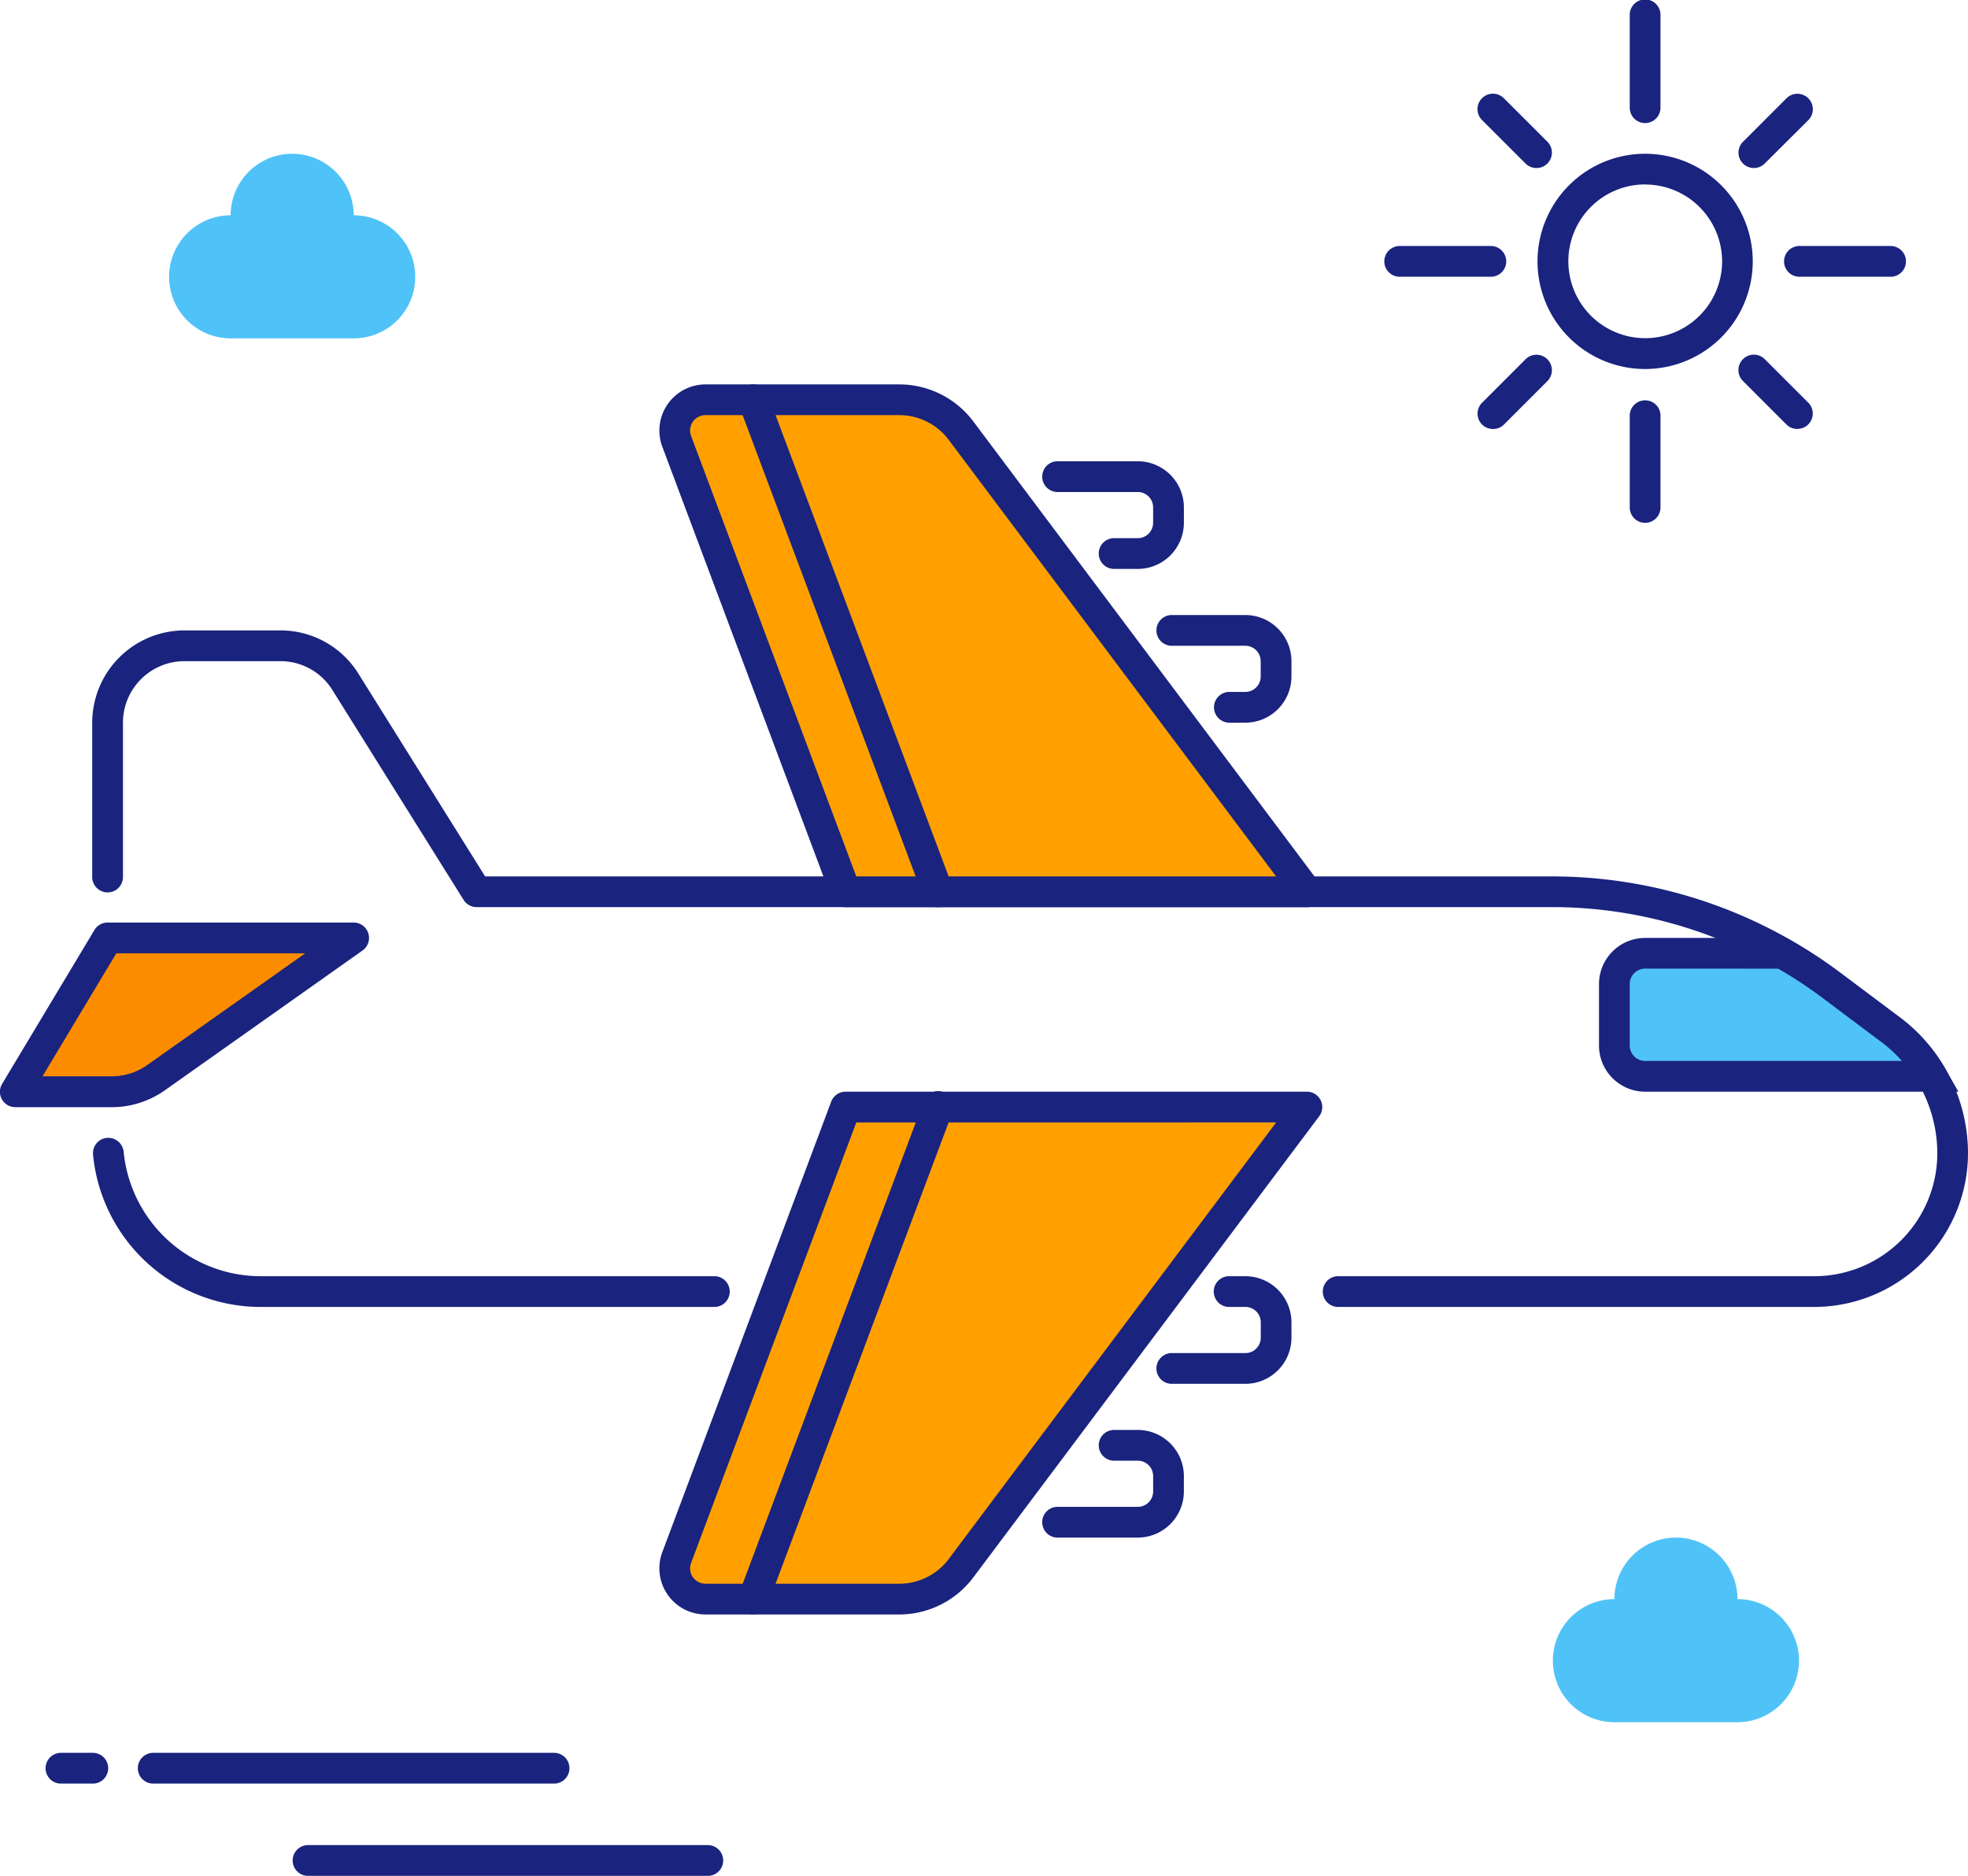 <svg xmlns="http://www.w3.org/2000/svg" width="99.147" height="94.5" viewBox="0 0 99.147 94.5">
  <g id="Airplane" transform="translate(0 -1.5)">
    <g id="Group_2777" data-name="Group 2777" transform="translate(0 1.5)">
      <g id="Group_2688" data-name="Group 2688" transform="translate(8.52 7.746)">
        <g id="Group_2687" data-name="Group 2687">
          <g id="Group_2686" data-name="Group 2686">
            <path id="Path_11406" data-name="Path 11406" d="M14.8,9.6a3.1,3.1,0,1,0-6.2,0,3.1,3.1,0,0,0,0,6.2h6.2a3.1,3.1,0,0,0,0-6.2Z" transform="translate(-5.5 -6.5)" fill="#4fc3f7"/>
          </g>
        </g>
      </g>
      <g id="Group_2696" data-name="Group 2696" transform="translate(2.324 88.303)">
        <g id="Group_2695" data-name="Group 2695">
          <g id="Group_2691" data-name="Group 2691">
            <g id="Group_2690" data-name="Group 2690">
              <g id="Group_2689" data-name="Group 2689">
                <path id="Path_11407" data-name="Path 11407" d="M3.824,60.049H2.275a.775.775,0,1,1,0-1.549H3.824a.775.775,0,1,1,0,1.549Z" transform="translate(-1.5 -58.5)" fill="#1a237e"/>
              </g>
            </g>
          </g>
          <g id="Group_2694" data-name="Group 2694" transform="translate(4.648)">
            <g id="Group_2693" data-name="Group 2693">
              <g id="Group_2692" data-name="Group 2692">
                <path id="Path_11408" data-name="Path 11408" d="M25.414,60.049H5.275a.775.775,0,1,1,0-1.549H25.414a.775.775,0,1,1,0,1.549Z" transform="translate(-4.5 -58.5)" fill="#1a237e"/>
              </g>
            </g>
          </g>
        </g>
      </g>
      <g id="Group_2701" data-name="Group 2701" transform="translate(14.717 92.951)">
        <g id="Group_2700" data-name="Group 2700">
          <g id="Group_2699" data-name="Group 2699">
            <g id="Group_2698" data-name="Group 2698">
              <g id="Group_2697" data-name="Group 2697">
                <path id="Path_11409" data-name="Path 11409" d="M30.414,63.049H10.275a.775.775,0,0,1,0-1.549H30.414a.775.775,0,1,1,0,1.549Z" transform="translate(-9.5 -61.5)" fill="#1a237e"/>
              </g>
            </g>
          </g>
        </g>
      </g>
      <g id="Group_2729" data-name="Group 2729" transform="translate(69.713)">
        <g id="Group_2704" data-name="Group 2704" transform="translate(7.746 7.746)">
          <g id="Group_2703" data-name="Group 2703">
            <g id="Group_2702" data-name="Group 2702">
              <path id="Path_11410" data-name="Path 11410" d="M55.422,17.344a5.422,5.422,0,1,1,5.422-5.422A5.428,5.428,0,0,1,55.422,17.344Zm0-9.3A3.873,3.873,0,1,0,59.3,11.922,3.878,3.878,0,0,0,55.422,8.049Z" transform="translate(-50 -6.5)" fill="#1a237e"/>
            </g>
          </g>
        </g>
        <g id="Group_2707" data-name="Group 2707" transform="translate(12.393)">
          <g id="Group_2706" data-name="Group 2706">
            <g id="Group_2705" data-name="Group 2705">
              <path id="Path_11411" data-name="Path 11411" d="M53.775,7.7A.775.775,0,0,1,53,6.922V2.275a.775.775,0,1,1,1.549,0V6.922A.775.775,0,0,1,53.775,7.7Z" transform="translate(-53 -1.5)" fill="#1a237e"/>
            </g>
          </g>
        </g>
        <g id="Group_2710" data-name="Group 2710" transform="translate(12.393 20.139)">
          <g id="Group_2709" data-name="Group 2709" transform="translate(0 0)">
            <g id="Group_2708" data-name="Group 2708">
              <path id="Path_11412" data-name="Path 11412" d="M53.775,20.7A.775.775,0,0,1,53,19.922V15.275a.775.775,0,0,1,1.549,0v4.648A.775.775,0,0,1,53.775,20.7Z" transform="translate(-53 -14.5)" fill="#1a237e"/>
            </g>
          </g>
        </g>
        <g id="Group_2713" data-name="Group 2713" transform="translate(20.139 12.393)">
          <g id="Group_2712" data-name="Group 2712">
            <g id="Group_2711" data-name="Group 2711">
              <path id="Path_11413" data-name="Path 11413" d="M63.422,11.049H58.775a.775.775,0,0,1,0-1.549h4.648a.775.775,0,0,1,0,1.549Z" transform="translate(-58 -9.5)" fill="#1a237e"/>
            </g>
          </g>
        </g>
        <g id="Group_2716" data-name="Group 2716" transform="translate(0 12.393)">
          <g id="Group_2715" data-name="Group 2715">
            <g id="Group_2714" data-name="Group 2714">
              <path id="Path_11414" data-name="Path 11414" d="M50.422,11.049H45.775a.775.775,0,0,1,0-1.549h4.648a.775.775,0,0,1,0,1.549Z" transform="translate(-45 -9.5)" fill="#1a237e"/>
            </g>
          </g>
        </g>
        <g id="Group_2719" data-name="Group 2719" transform="translate(17.871 4.726)">
          <g id="Group_2718" data-name="Group 2718">
            <g id="Group_2717" data-name="Group 2717">
              <path id="Path_11415" data-name="Path 11415" d="M57.311,8.289a.774.774,0,0,1-.548-1.321l2.191-2.191a.774.774,0,0,1,1.1,1.1L57.858,8.063A.765.765,0,0,1,57.311,8.289Z" transform="translate(-56.536 -4.551)" fill="#1a237e"/>
            </g>
          </g>
        </g>
        <g id="Group_2722" data-name="Group 2722" transform="translate(4.725 17.873)">
          <g id="Group_2721" data-name="Group 2721">
            <g id="Group_2720" data-name="Group 2720">
              <path id="Path_11416" data-name="Path 11416" d="M48.825,16.775a.774.774,0,0,1-.548-1.321l2.191-2.191a.774.774,0,0,1,1.1,1.1l-2.191,2.191A.772.772,0,0,1,48.825,16.775Z" transform="translate(-48.05 -13.037)" fill="#1a237e"/>
            </g>
          </g>
        </g>
        <g id="Group_2725" data-name="Group 2725" transform="translate(17.871 17.873)">
          <g id="Group_2724" data-name="Group 2724">
            <g id="Group_2723" data-name="Group 2723">
              <path id="Path_11417" data-name="Path 11417" d="M59.5,16.775a.778.778,0,0,1-.548-.226l-2.191-2.191a.774.774,0,1,1,1.1-1.1l2.191,2.191a.774.774,0,0,1-.547,1.321Z" transform="translate(-56.536 -13.037)" fill="#1a237e"/>
            </g>
          </g>
        </g>
        <g id="Group_2728" data-name="Group 2728" transform="translate(4.725 4.726)">
          <g id="Group_2727" data-name="Group 2727">
            <g id="Group_2726" data-name="Group 2726">
              <path id="Path_11418" data-name="Path 11418" d="M51.015,8.289a.778.778,0,0,1-.548-.226L48.276,5.873a.774.774,0,0,1,1.1-1.1l2.191,2.191a.775.775,0,0,1,0,1.1A.765.765,0,0,1,51.015,8.289Z" transform="translate(-48.05 -4.551)" fill="#1a237e"/>
            </g>
          </g>
        </g>
      </g>
      <g id="Group_2732" data-name="Group 2732" transform="translate(78.233 77.459)">
        <g id="Group_2731" data-name="Group 2731">
          <g id="Group_2730" data-name="Group 2730">
            <path id="Path_11419" data-name="Path 11419" d="M59.8,54.6a3.1,3.1,0,0,0-6.2,0,3.1,3.1,0,0,0,0,6.2h6.2a3.1,3.1,0,0,0,0-6.2Z" transform="translate(-50.5 -51.5)" fill="#4fc3f7"/>
          </g>
        </g>
      </g>
      <g id="Group_2735" data-name="Group 2735" transform="translate(4.685 57.32)">
        <g id="Group_2734" data-name="Group 2734">
          <g id="Group_2733" data-name="Group 2733">
            <path id="Path_11420" data-name="Path 11420" d="M34.357,47.02H11.507a8.487,8.487,0,0,1-8.479-7.67.774.774,0,0,1,.694-.847.783.783,0,0,1,.847.694,6.944,6.944,0,0,0,6.937,6.274h22.85a.775.775,0,0,1,0,1.549Z" transform="translate(-3.025 -38.5)" fill="#1a237e"/>
          </g>
        </g>
      </g>
      <g id="Group_2738" data-name="Group 2738" transform="translate(4.647 31.758)">
        <g id="Group_2737" data-name="Group 2737">
          <g id="Group_2736" data-name="Group 2736">
            <path id="Path_11421" data-name="Path 11421" d="M89.754,56.082H65.742a.775.775,0,0,1,0-1.549H89.754a6.2,6.2,0,0,0,6.2-6.2,7.006,7.006,0,0,0-2.789-5.577l-3.1-2.324a22.606,22.606,0,0,0-13.478-4.493H22.365a.775.775,0,0,1-.657-.364L15.1,25.005a3.081,3.081,0,0,0-2.627-1.456H7.648a3.1,3.1,0,0,0-3.1,3.1v7.746a.775.775,0,1,1-1.549,0V26.648A4.653,4.653,0,0,1,7.648,22h4.824a4.621,4.621,0,0,1,3.941,2.184l6.381,10.209H76.586a24.164,24.164,0,0,1,14.407,4.8l3.1,2.324A8.559,8.559,0,0,1,97.5,48.336,7.755,7.755,0,0,1,89.754,56.082Z" transform="translate(-3 -22)" fill="#1a237e"/>
          </g>
        </g>
      </g>
      <g id="Group_2743" data-name="Group 2743" transform="translate(80.557 47.25)">
        <g id="Group_2740" data-name="Group 2740" transform="translate(0.775 0.775)">
          <g id="Group_2739" data-name="Group 2739">
            <path id="Path_11422" data-name="Path 11422" d="M52.5,37.148A1.55,1.55,0,0,0,54.049,38.7h14.44a7.732,7.732,0,0,0-2.046-2.324l-3.1-2.324A23.1,23.1,0,0,0,60.957,32.5H54.049A1.55,1.55,0,0,0,52.5,34.049Z" transform="translate(-52.5 -32.5)" fill="#4fc3f7"/>
          </g>
        </g>
        <g id="Group_2742" data-name="Group 2742">
          <g id="Group_2741" data-name="Group 2741">
            <path id="Path_11423" data-name="Path 11423" d="M70.107,39.746H54.324A2.327,2.327,0,0,1,52,37.422v-3.1A2.327,2.327,0,0,1,54.324,32h7.114l.18.1a23.91,23.91,0,0,1,2.466,1.6l3.1,2.324a8.481,8.481,0,0,1,2.253,2.555Zm-15.783-6.2a.775.775,0,0,0-.775.775v3.1a.775.775,0,0,0,.775.775H67.259a6.788,6.788,0,0,0-1.005-.93l-3.1-2.324a21.589,21.589,0,0,0-2.13-1.394Z" transform="translate(-52 -32)" fill="#1a237e"/>
          </g>
        </g>
      </g>
      <g id="Group_2748" data-name="Group 2748" transform="translate(33.22 54.996)">
        <g id="Group_2745" data-name="Group 2745" transform="translate(0.773 0.775)">
          <g id="Group_2744" data-name="Group 2744">
            <path id="Path_11424" data-name="Path 11424" d="M33.263,62.287H23.492a1.549,1.549,0,0,1-1.45-2.093L30.552,37.5H53.79L36.362,60.738A3.87,3.87,0,0,1,33.263,62.287Z" transform="translate(-21.942 -37.5)" fill="#ffa000"/>
          </g>
        </g>
        <g id="Group_2747" data-name="Group 2747">
          <g id="Group_2746" data-name="Group 2746">
            <path id="Path_11425" data-name="Path 11425" d="M33.537,63.336H23.766a2.325,2.325,0,0,1-2.175-3.14L30.1,37.5a.774.774,0,0,1,.725-.5H54.064a.774.774,0,0,1,.62,1.238L37.255,61.475A4.67,4.67,0,0,1,33.537,63.336ZM31.364,38.549,23.041,60.741a.774.774,0,0,0,.725,1.046h9.771a3.114,3.114,0,0,0,2.479-1.239l16.5-22Z" transform="translate(-21.444 -37)" fill="#1a237e"/>
          </g>
        </g>
      </g>
      <g id="Group_2751" data-name="Group 2751" transform="translate(52.478 72.037)">
        <g id="Group_2750" data-name="Group 2750">
          <g id="Group_2749" data-name="Group 2749">
            <path id="Path_11426" data-name="Path 11426" d="M38.716,53.422H34.65a.775.775,0,0,1,0-1.549h4.067a.775.775,0,0,0,.775-.775v-.775a.775.775,0,0,0-.775-.775H37.554a.775.775,0,1,1,0-1.549h1.162a2.327,2.327,0,0,1,2.324,2.324V51.1A2.327,2.327,0,0,1,38.716,53.422Z" transform="translate(-33.875 -48)" fill="#1a237e"/>
          </g>
        </g>
      </g>
      <g id="Group_2754" data-name="Group 2754" transform="translate(58.288 64.291)">
        <g id="Group_2753" data-name="Group 2753">
          <g id="Group_2752" data-name="Group 2752">
            <path id="Path_11427" data-name="Path 11427" d="M42.079,48.422H38.4a.775.775,0,1,1,0-1.549h3.679a.775.775,0,0,0,.775-.775v-.775a.775.775,0,0,0-.775-.775H41.3A.775.775,0,1,1,41.3,43h.775A2.327,2.327,0,0,1,44.4,45.324V46.1A2.327,2.327,0,0,1,42.079,48.422Z" transform="translate(-37.625 -43)" fill="#1a237e"/>
          </g>
        </g>
      </g>
      <g id="Group_2759" data-name="Group 2759" transform="translate(33.22 19.365)">
        <g id="Group_2756" data-name="Group 2756" transform="translate(0.773 0.775)">
          <g id="Group_2755" data-name="Group 2755">
            <path id="Path_11428" data-name="Path 11428" d="M33.263,14.5H23.492a1.549,1.549,0,0,0-1.45,2.093l8.51,22.694H53.79L36.362,16.049A3.87,3.87,0,0,0,33.263,14.5Z" transform="translate(-21.942 -14.5)" fill="#ffa000"/>
          </g>
        </g>
        <g id="Group_2758" data-name="Group 2758">
          <g id="Group_2757" data-name="Group 2757">
            <path id="Path_11429" data-name="Path 11429" d="M54.064,40.336H30.826a.774.774,0,0,1-.725-.5L21.591,17.14A2.325,2.325,0,0,1,23.766,14h9.771a4.673,4.673,0,0,1,3.718,1.859L54.683,39.1a.775.775,0,0,1-.62,1.239Zm-22.7-1.549H52.515l-16.5-22a3.118,3.118,0,0,0-2.479-1.239H23.766a.774.774,0,0,0-.725,1.047Z" transform="translate(-21.444 -14)" fill="#1a237e"/>
          </g>
        </g>
      </g>
      <g id="Group_2762" data-name="Group 2762" transform="translate(52.478 23.238)">
        <g id="Group_2761" data-name="Group 2761" transform="translate(0 0)">
          <g id="Group_2760" data-name="Group 2760">
            <path id="Path_11430" data-name="Path 11430" d="M38.716,21.922H37.554a.775.775,0,1,1,0-1.549h1.162a.775.775,0,0,0,.775-.775v-.775a.775.775,0,0,0-.775-.775H34.65a.775.775,0,0,1,0-1.549h4.067a2.327,2.327,0,0,1,2.324,2.324V19.6A2.327,2.327,0,0,1,38.716,21.922Z" transform="translate(-33.875 -16.5)" fill="#1a237e"/>
          </g>
        </g>
      </g>
      <g id="Group_2765" data-name="Group 2765" transform="translate(58.288 30.984)">
        <g id="Group_2764" data-name="Group 2764">
          <g id="Group_2763" data-name="Group 2763">
            <path id="Path_11431" data-name="Path 11431" d="M42.079,26.922H41.3a.775.775,0,1,1,0-1.549h.775a.775.775,0,0,0,.775-.775v-.775a.775.775,0,0,0-.775-.775H38.4a.775.775,0,1,1,0-1.549h3.679A2.327,2.327,0,0,1,44.4,23.824V24.6A2.327,2.327,0,0,1,42.079,26.922Z" transform="translate(-37.625 -21.5)" fill="#1a237e"/>
          </g>
        </g>
      </g>
      <g id="Group_2770" data-name="Group 2770" transform="translate(0 46.475)">
        <g id="Group_2767" data-name="Group 2767" transform="translate(0.774 0.775)">
          <g id="Group_2766" data-name="Group 2766">
            <path id="Path_11432" data-name="Path 11432" d="M5.148,32H17.541L7.594,39.035a3.87,3.87,0,0,1-2.237.711H.5Z" transform="translate(-0.5 -32)" fill="#fb8c00"/>
          </g>
        </g>
        <g id="Group_2769" data-name="Group 2769">
          <g id="Group_2768" data-name="Group 2768">
            <path id="Path_11433" data-name="Path 11433" d="M5.631,40.8H.775A.774.774,0,0,1,.11,39.622l4.648-7.746a.775.775,0,0,1,.665-.376H17.816a.775.775,0,0,1,.448,1.408L8.316,39.943A4.623,4.623,0,0,1,5.631,40.8ZM2.142,39.246H5.631a3.078,3.078,0,0,0,1.788-.569l7.96-5.628H5.861Z" transform="translate(0 -31.5)" fill="#1a237e"/>
          </g>
        </g>
      </g>
      <g id="Group_2773" data-name="Group 2773" transform="translate(37.18 54.996)">
        <g id="Group_2772" data-name="Group 2772">
          <g id="Group_2771" data-name="Group 2771">
            <path id="Path_11434" data-name="Path 11434" d="M24.775,63.336a.763.763,0,0,1-.273-.05.775.775,0,0,1-.452-1l9.3-24.787a.775.775,0,1,1,1.45.545L25.5,62.834A.775.775,0,0,1,24.775,63.336Z" transform="translate(-24 -37)" fill="#1a237e"/>
          </g>
        </g>
      </g>
      <g id="Group_2776" data-name="Group 2776" transform="translate(37.18 19.366)">
        <g id="Group_2775" data-name="Group 2775" transform="translate(0 0)">
          <g id="Group_2774" data-name="Group 2774">
            <path id="Path_11435" data-name="Path 11435" d="M34.07,40.336a.775.775,0,0,1-.725-.5l-9.3-24.787A.775.775,0,1,1,25.5,14.5l9.3,24.787a.775.775,0,0,1-.452,1A.763.763,0,0,1,34.07,40.336Z" transform="translate(-24 -14.001)" fill="#1a237e"/>
          </g>
        </g>
      </g>
    </g>
  </g>
</svg>
